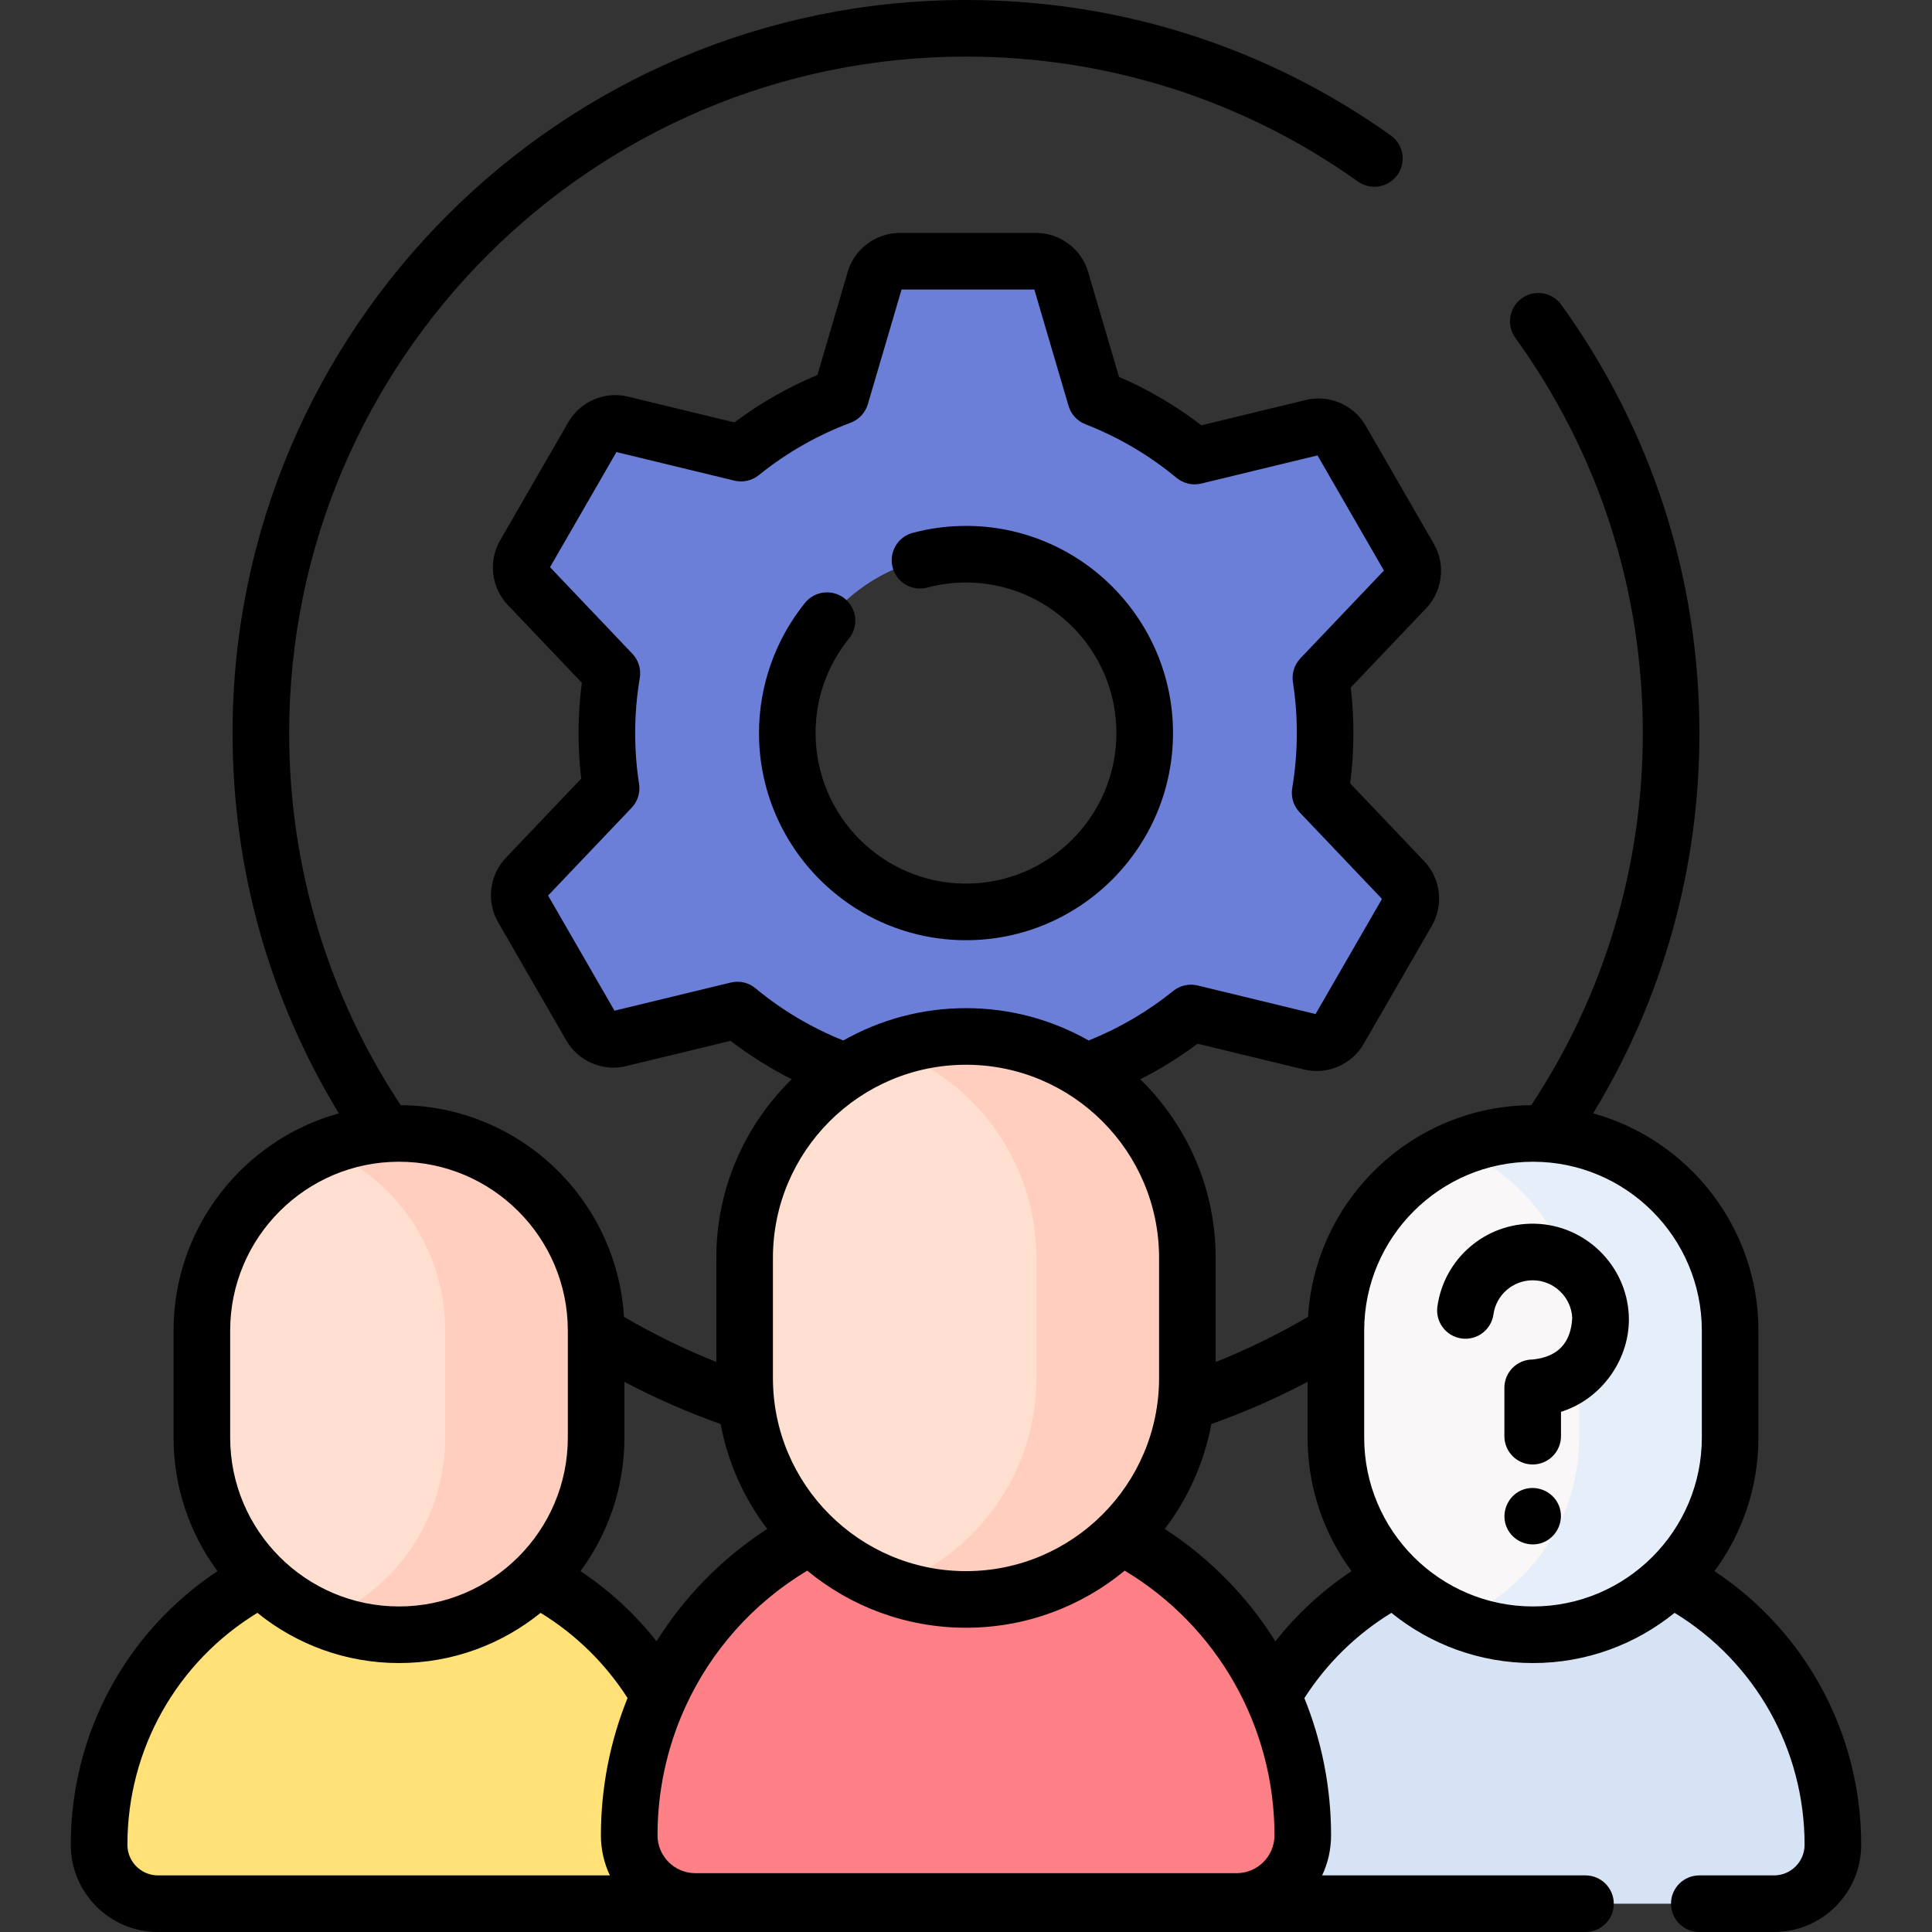 <svg id="Capa_1" enable-background="new 0 0 512 512" height="512" viewBox="0 0 512 512" width="512" xmlns="http://www.w3.org/2000/svg"><rect x="0" y="0" width="512" height="512" fill="#333333" stroke="none"/><g><g><g><g><path d="m351.172 194.267c0-4.974-.385-9.86-1.123-14.631l22.477-23.623c2.089-2.196 2.484-5.506.969-8.132l-18.097-31.37c-1.515-2.626-4.577-3.939-7.521-3.226l-31.295 7.577c-7.795-6.455-16.632-11.689-26.215-15.416l-9.206-31.303c-.855-2.909-3.523-4.906-6.552-4.906h-36.193c-3.03 0-5.697 1.997-6.552 4.906l-9.076 30.863c-9.635 3.603-18.534 8.726-26.407 15.077l-31.745-7.686c-2.945-.713-6.007.601-7.521 3.226l-18.097 31.37c-1.515 2.626-1.12 5.936.969 8.132l22.166 23.297c-1.689 10.05-1.76 20.406-.202 30.477l-22.477 23.623c-2.089 2.196-2.484 5.506-.969 8.132l18.097 31.37c1.515 2.626 4.577 3.939 7.521 3.226l31.294-7.577c7.795 6.455 16.632 11.689 26.216 15.417l9.206 31.303c.855 2.909 3.523 4.906 6.552 4.906h36.193c3.03 0 5.697-1.997 6.552-4.906l9.076-30.863c9.635-3.603 18.534-8.727 26.407-15.077l31.745 7.686c2.945.713 6.007-.601 7.521-3.226l18.097-31.37c1.515-2.626 1.12-5.936-.969-8.132l-22.166-23.297c.867-5.156 1.325-10.448 1.325-15.847zm-47.812 0c0 26.178-21.204 47.4-47.36 47.4-26.156 0-47.36-21.221-47.36-47.4 0-26.178 21.204-47.4 47.36-47.4 26.156.001 47.36 21.222 47.36 47.4z" fill="#6c7fd8"/></g><g><path d="m169.612 504.5h-127.749c-8.616 0-15.6-6.988-15.6-15.608 0-43.916 35.582-79.517 79.474-79.517 43.892 0 79.474 35.601 79.474 79.517.001 8.62-6.984 15.608-15.599 15.608z" fill="#ffe177"/><path d="m105.737 433.226c-28.851 0-52.239-23.388-52.239-52.239v-28.377c0-28.851 23.388-52.239 52.239-52.239 28.851 0 52.239 23.388 52.239 52.239v28.377c0 28.851-23.388 52.239-52.239 52.239z" fill="#ffdfcf"/><path d="m105.737 300.372c-7.086 0-13.839 1.417-20 3.974 18.925 7.851 32.239 26.5 32.239 48.265v28.377c0 21.765-13.314 40.414-32.239 48.265 6.161 2.556 12.914 3.974 20 3.974 28.851 0 52.239-23.388 52.239-52.239v-28.377c0-28.851-23.388-52.239-52.239-52.239z" fill="#ffcebf"/></g><g><path d="m470.137 504.5h-127.749c-8.616 0-15.6-6.988-15.6-15.608 0-43.916 35.582-79.517 79.474-79.517 43.892 0 79.474 35.601 79.474 79.517.001 8.62-6.983 15.608-15.599 15.608z" fill="#d5e3f4"/><path d="m406.263 433.226c-28.851 0-52.239-23.388-52.239-52.239v-28.377c0-28.851 23.388-52.239 52.239-52.239 28.851 0 52.239 23.388 52.239 52.239v28.377c-.001 28.851-23.389 52.239-52.239 52.239z" fill="#f9f7f8"/><path d="m406.263 300.372c-7.086 0-13.839 1.417-20 3.974 18.925 7.851 32.239 26.5 32.239 48.265v28.377c0 21.765-13.314 40.414-32.239 48.265 6.161 2.556 12.914 3.974 20 3.974 28.851 0 52.239-23.388 52.239-52.239v-28.377c-.001-28.851-23.389-52.239-52.239-52.239z" fill="#e5eef9"/></g><g><path d="m327.732 503.91h-143.464c-9.675 0-17.519-7.848-17.519-17.528 0-49.319 39.959-89.299 89.251-89.299 49.292 0 89.251 39.981 89.251 89.299 0 9.68-7.843 17.528-17.519 17.528z" fill="#fd8087"/><path d="m256 423.868c-32.4 0-58.665-26.265-58.665-58.665v-31.868c0-32.4 26.265-58.665 58.665-58.665 32.4 0 58.665 26.265 58.665 58.665v31.868c0 32.4-26.265 58.665-58.665 58.665z" fill="#ffdfcf"/><path d="m256 274.67c-7.024 0-13.758 1.238-20 3.502 22.552 8.178 38.665 29.787 38.665 55.163v31.868c0 25.376-16.113 46.985-38.665 55.163 6.242 2.264 12.976 3.502 20 3.502 32.4 0 58.665-26.265 58.665-58.665v-31.868c0-32.4-26.265-58.665-58.665-58.665z" fill="#ffcebf"/></g></g></g><g><path d="m310.86 194.268c0-30.272-24.61-54.9-54.86-54.9-4.765 0-9.516.621-14.119 1.846-4.003 1.065-6.385 5.174-5.32 9.177 1.066 4.003 5.173 6.384 9.176 5.319 3.346-.891 6.799-1.342 10.263-1.342 21.979 0 39.86 17.899 39.86 39.9s-17.881 39.899-39.86 39.899-39.86-17.898-39.86-39.899c0-9.231 3.064-17.9 8.861-25.071 2.604-3.221 2.104-7.943-1.117-10.547-3.221-2.603-7.943-2.106-10.548 1.117-7.865 9.728-12.196 21.98-12.196 34.501 0 30.271 24.61 54.899 54.86 54.899s54.86-24.628 54.86-54.899z"/><path d="m454.356 416.373c7.312-9.912 11.645-22.15 11.645-35.385v-28.376c0-27.421-18.578-50.571-43.803-57.564 18.462-30.327 28.169-64.933 28.169-100.78 0-41.062-12.662-80.313-36.616-113.513-2.423-3.358-7.111-4.119-10.47-1.693-3.359 2.424-4.118 7.111-1.694 10.471 22.099 30.628 33.78 66.845 33.78 104.735 0 35.319-10.21 69.328-29.558 98.616-31.51.237-57.285 24.988-59.164 56.089-7.847 4.602-16.037 8.614-24.48 11.967v-27.604c0-18.53-7.667-35.295-19.983-47.318 5.312-2.688 10.39-5.834 15.185-9.424l28.233 6.836c6.136 1.487 12.627-1.297 15.783-6.768l18.096-31.371c3.155-5.467 2.319-12.479-2.031-17.05l-19.643-20.645c1.097-8.419 1.15-16.967.161-25.398l19.995-21.015c4.35-4.571 5.185-11.582 2.032-17.05l-18.097-31.371c-3.156-5.47-9.646-8.253-15.782-6.767l-27.726 6.712c-6.74-5.176-14.06-9.478-21.84-12.834l-8.19-27.849c-1.782-6.059-7.435-10.289-13.748-10.289h-36.193c-6.312 0-11.966 4.23-13.748 10.289l-8.043 27.352c-7.813 3.257-15.185 7.469-21.992 12.565l-28.233-6.835c-6.14-1.489-12.626 1.296-15.783 6.767l-18.097 31.372c-3.154 5.468-2.318 12.479 2.032 17.049l19.642 20.644c-1.103 8.441-1.157 16.955-.161 25.401l-19.994 21.014c-4.349 4.571-5.185 11.582-2.031 17.05l18.097 31.369c3.155 5.472 9.644 8.255 15.783 6.769l27.726-6.713c5.087 3.906 10.511 7.305 16.209 10.186-12.318 12.023-19.987 28.79-19.987 47.322v27.6c-8.442-3.352-16.632-7.36-24.48-11.963-1.879-31.101-27.654-55.852-59.164-56.089-19.349-29.287-29.559-63.297-29.559-98.616-.002-98.849 80.462-179.268 179.366-179.268 37.508 0 73.428 11.447 103.878 33.104 3.376 2.402 8.058 1.611 10.459-1.765 2.401-3.375 1.61-8.058-1.765-10.458-33.004-23.474-71.93-35.881-112.572-35.881-107.175 0-194.368 87.148-194.368 194.268 0 35.847 9.707 70.453 28.169 100.78-25.225 6.993-43.803 30.142-43.803 57.564v28.376c0 13.235 4.333 25.473 11.645 35.385-24.193 16.034-38.881 43.046-38.881 72.519 0 12.742 10.362 23.108 23.1 23.108h378.309c4.142 0 7.5-3.357 7.5-7.5s-3.358-7.5-7.5-7.5h-69.79c1.517-3.226 2.37-6.823 2.37-10.618 0-12.701-2.48-25.01-7.075-36.366 5.9-9.196 13.763-16.903 23.062-22.592 10.264 8.311 23.32 13.302 37.525 13.302 14.206 0 27.263-4.993 37.527-13.305 21.37 13.055 34.447 36.168 34.447 61.47 0 4.471-3.633 8.108-8.1 8.108h-19.804c-4.142 0-7.5 3.357-7.5 7.5s3.358 7.5 7.5 7.5h19.804c12.737 0 23.1-10.366 23.1-23.108 0-29.472-14.688-56.484-38.881-72.518zm-116.605 70.009c0 5.529-4.495 10.028-10.019 10.028h-143.464c-5.524 0-10.019-4.499-10.019-10.028 0-11.811 2.518-23.198 7.159-33.549.098-.191.185-.386.266-.585 6.763-14.772 17.882-27.384 32.257-36.013 11.443 9.45 26.105 15.133 42.069 15.133 15.962 0 30.623-5.682 42.065-15.13 24.579 14.77 39.686 41.267 39.686 70.144zm-183.921-70.009c7.313-9.912 11.646-22.151 11.646-35.386v-14.776c8.225 4.333 16.757 8.07 25.502 11.173 1.925 10.297 6.233 19.761 12.343 27.793-12.007 7.786-21.947 17.984-29.333 29.772-5.696-7.215-12.487-13.482-20.158-18.576zm46.371-154.476c-1.822-1.51-4.251-2.069-6.548-1.513l-30.805 7.458-17.6-30.51 22.137-23.265c1.603-1.685 2.334-4.019 1.978-6.316-1.442-9.322-1.379-18.772.187-28.088.391-2.327-.336-4.703-1.963-6.413l-21.825-22.938 17.599-30.509 31.256 7.566c2.265.549 4.658.013 6.474-1.451 7.353-5.932 15.537-10.604 24.325-13.89 2.21-.827 3.903-2.646 4.569-4.909l8.936-30.385h35.189l9.065 30.825c.656 2.23 2.31 4.031 4.477 4.874 8.756 3.404 16.881 8.184 24.15 14.202 1.821 1.509 4.25 2.071 6.548 1.513l30.805-7.457 17.6 30.509-22.136 23.266c-1.603 1.685-2.333 4.018-1.979 6.316 1.438 9.294 1.373 18.812-.186 28.087-.391 2.328.336 4.703 1.963 6.413l21.825 22.938-17.6 30.51-31.255-7.567c-2.269-.551-4.659-.014-6.474 1.451-6.811 5.494-14.343 9.894-22.402 13.126-9.609-5.446-20.698-8.572-32.51-8.572-11.813 0-22.904 3.127-32.514 8.574-8.427-3.379-16.261-8.026-23.286-13.845zm4.634 71.438c0-28.213 22.953-51.165 51.165-51.165s51.165 22.952 51.165 51.165v31.868c0 28.213-22.953 51.165-51.165 51.165s-51.165-22.952-51.165-51.165zm-143.836 19.276c0-24.669 20.07-44.739 44.739-44.739s44.739 20.07 44.739 44.739v28.376c0 24.669-20.07 44.739-44.739 44.739s-44.739-20.07-44.739-44.739zm-27.236 136.281c0-25.301 13.076-48.414 34.447-61.47 10.265 8.312 23.321 13.305 37.528 13.305 14.205 0 27.261-4.992 37.525-13.302 9.29 5.683 17.147 13.382 23.045 22.567-4.588 11.35-7.059 23.662-7.059 36.391 0 3.795.853 7.393 2.37 10.618h-119.756c-4.467-.001-8.1-3.639-8.1-8.109zm304.231-53.921c-7.387-11.793-17.327-22-29.32-29.787 6.113-8.034 10.423-17.502 12.348-27.803 8.745-3.104 17.277-6.84 25.501-11.172v14.778c0 13.235 4.333 25.474 11.646 35.386-7.678 5.099-14.475 11.373-20.175 18.598zm23.53-53.984v-28.376c0-24.669 20.07-44.739 44.739-44.739s44.739 20.07 44.739 44.739v28.376c0 24.669-20.07 44.739-44.739 44.739s-44.739-20.07-44.739-44.739z"/><path d="m406.699 324.299c-12.919-.296-23.991 9.173-25.773 21.942-.572 4.103 2.289 7.893 6.392 8.465 4.104.579 7.893-2.289 8.465-6.391.723-5.179 5.173-9.022 10.399-9.022.071 0 .144.001.215.002 5.47.11 9.978 4.47 10.261 9.925-.325 6.693-3.819 10.381-10.481 11.064-4.142 0-7.5 3.357-7.5 7.5v12.818c0 4.143 3.358 7.5 7.5 7.5s7.5-3.357 7.5-7.5v-6.456c10.915-3.376 18.553-14.294 17.961-25.704-.69-13.271-11.644-23.876-24.939-24.143z"/><path d="m413.1 398.939c-1.597-3.866-6.21-5.682-10.015-3.958-3.712 1.682-5.424 6.18-3.742 9.9 1.647 3.643 5.995 5.383 9.697 3.849 3.757-1.558 5.654-6.022 4.06-9.791z"/></g></g></svg>